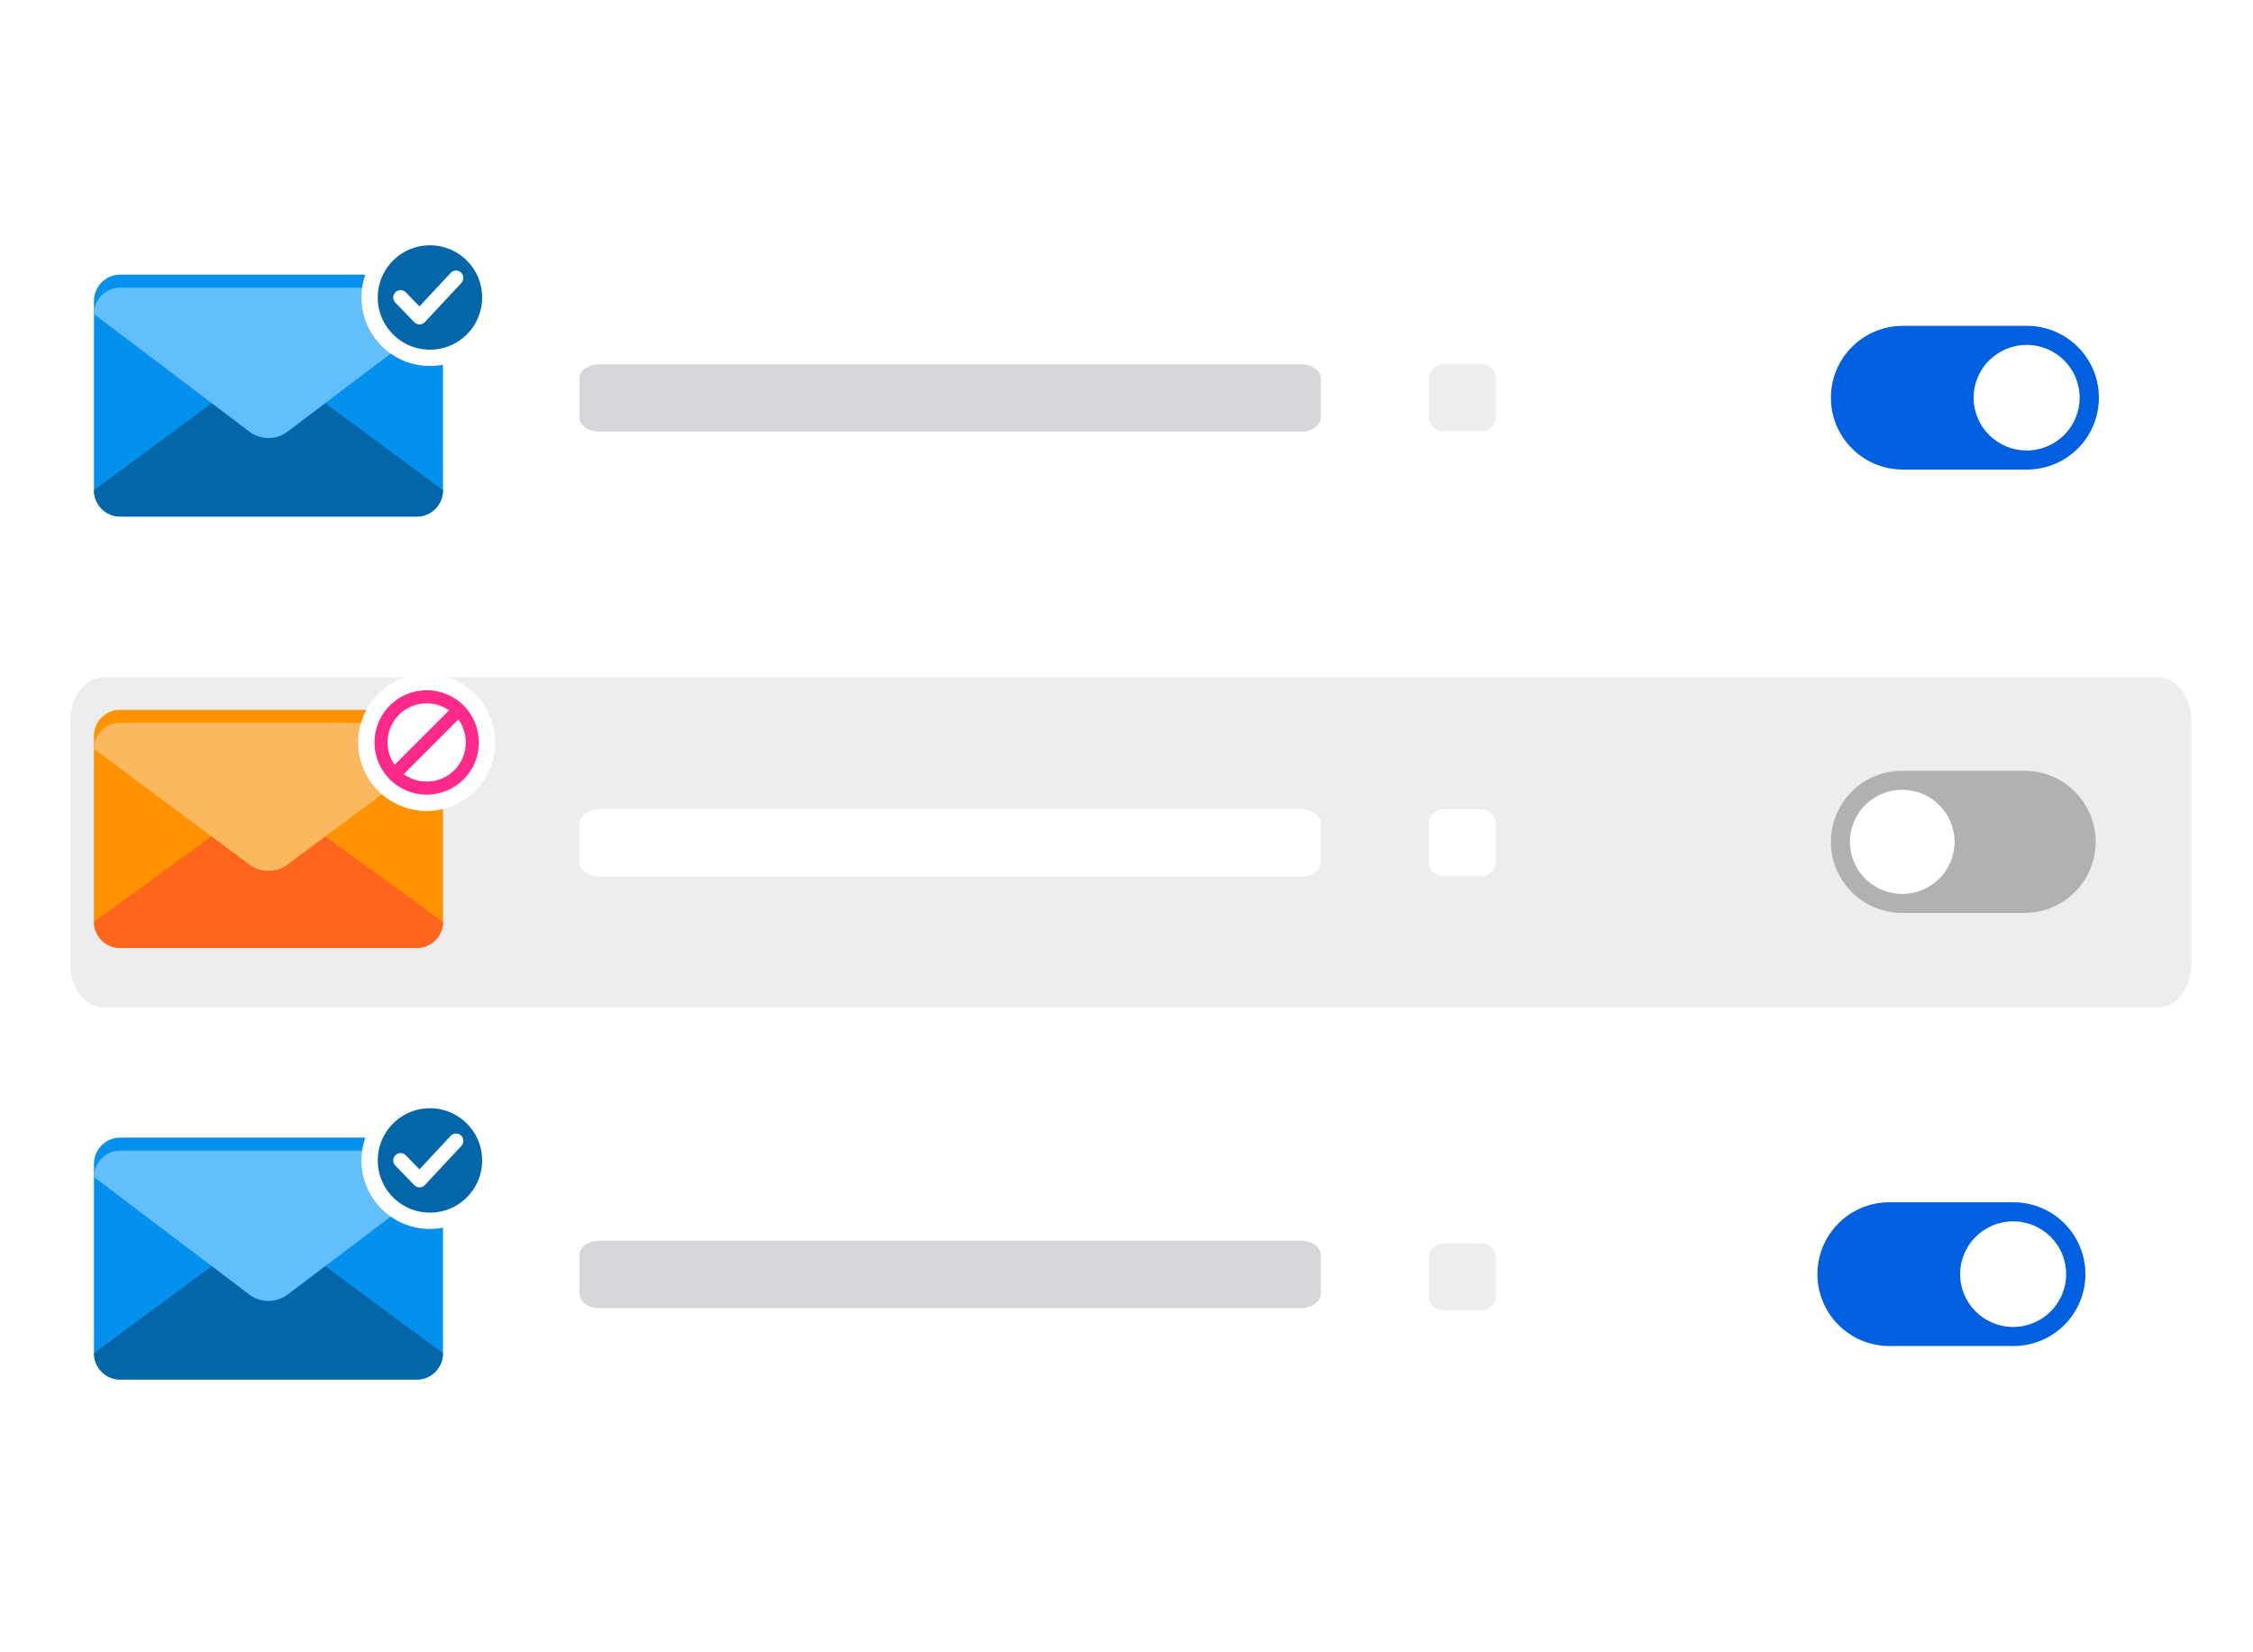 <svg width="240" height="176" viewBox="0 0 240 176" fill="none" xmlns="http://www.w3.org/2000/svg"><g filter="url(#a)"><path d="M228.399 116.111H9.636c-1.989 0-3.601 2.169-3.601 4.845v26.647c0 2.675 1.612 4.844 3.6 4.844H228.4c1.989 0 3.601-2.169 3.601-4.844v-26.647c0-2.676-1.612-4.845-3.601-4.845Z" fill="#fff"/></g><path d="M138.576 132.157H63.85c-1.18 0-2.135.696-2.135 1.556v4.069c0 .859.956 1.556 2.134 1.556h74.727c1.179 0 2.134-.697 2.134-1.556v-4.069c0-.86-.955-1.556-2.134-1.556Z" fill="#D7D7DB"/><path d="M157.806 132.439h-4.059c-.855 0-1.547.692-1.547 1.545v4.037c0 .853.692 1.545 1.547 1.545h4.059c.855 0 1.547-.692 1.547-1.545v-4.037c0-.853-.692-1.545-1.547-1.545Z" fill="#EDEDF0"/><path d="M214.482 129.285h-13.215a6.44 6.44 0 0 0-6.445 6.435c0 3.553 2.885 6.434 6.445 6.434h13.215c3.56 0 6.445-2.881 6.445-6.434a6.44 6.44 0 0 0-6.445-6.435Z" fill="#0060DF" stroke="#0060DF" stroke-width="2.439"/><path d="M214.449 141.342c3.119 0 5.648-2.518 5.648-5.623 0-3.105-2.529-5.622-5.648-5.622-3.119 0-5.647 2.517-5.647 5.622s2.528 5.623 5.647 5.623Z" fill="#fff"/><g filter="url(#b)"><path d="M228.399 70.691H9.636c-1.989 0-3.601 2.102-3.601 4.694v25.813c0 2.592 1.612 4.694 3.6 4.694H228.4c1.989 0 3.601-2.102 3.601-4.694V75.385c0-2.593-1.612-4.694-3.601-4.694Z" fill="#EDEDF0"/></g><path d="M157.807 86.21h-4.06c-.854 0-1.547.692-1.547 1.545v4.038c0 .852.693 1.544 1.547 1.544h4.06c.854 0 1.546-.692 1.546-1.544v-4.038c0-.853-.692-1.544-1.546-1.544ZM138.576 86.196H63.85c-1.18 0-2.135.697-2.135 1.556v4.07c0 .859.956 1.555 2.134 1.555h74.727c1.179 0 2.134-.696 2.134-1.556v-4.069c0-.86-.955-1.556-2.134-1.556Z" fill="#fff"/><path d="M215.661 83.323h-13.042c-3.513 0-6.361 2.843-6.361 6.35 0 3.508 2.848 6.35 6.361 6.35h13.042a6.355 6.355 0 0 0 6.36-6.35 6.355 6.355 0 0 0-6.36-6.35Z" fill="#B1B1B3" stroke="#B1B1B3" stroke-width="2.439"/><path d="M202.635 95.222c3.078 0 5.573-2.484 5.573-5.548 0-3.065-2.495-5.549-5.573-5.549-3.078 0-5.574 2.484-5.574 5.549 0 3.064 2.496 5.548 5.574 5.548Z" fill="#fff"/><g filter="url(#c)"><path d="M228.399 23H9.636c-1.989 0-3.601 2.237-3.601 4.996v27.48c0 2.759 1.612 4.996 3.6 4.996H228.4c1.989 0 3.601-2.237 3.601-4.997V27.996c0-2.76-1.612-4.996-3.601-4.996Z" fill="#fff"/></g><path d="M157.807 38.8h-4.06c-.854 0-1.547.69-1.547 1.543v4.038c0 .853.693 1.544 1.547 1.544h4.06c.854 0 1.546-.691 1.546-1.544v-4.038c0-.853-.692-1.544-1.546-1.544Z" fill="#EDEDF0"/><path d="M138.576 38.8H63.85c-1.179 0-2.134.696-2.134 1.555v4.07c0 .859.955 1.555 2.134 1.555h74.726c1.179 0 2.134-.696 2.134-1.556v-4.069c0-.86-.955-1.556-2.134-1.556Z" fill="#D7D7DB"/><path d="M215.919 35.928h-13.216c-3.559 0-6.445 2.88-6.445 6.434 0 3.554 2.886 6.435 6.445 6.435h13.216c3.559 0 6.445-2.881 6.445-6.435s-2.886-6.434-6.445-6.434Z" fill="#0060DF" stroke="#0060DF" stroke-width="2.439"/><path d="M215.886 47.984c3.119 0 5.647-2.517 5.647-5.622s-2.528-5.622-5.647-5.622-5.647 2.517-5.647 5.622 2.528 5.622 5.647 5.622Z" fill="#fff"/><g clip-path="url(#d)"><path d="M44.401 55.025H12.798c-1.54 0-2.788-1.26-2.788-2.811v-20.15c0-1.553 1.248-2.811 2.788-2.811h31.604c1.54 0 2.788 1.258 2.788 2.811v20.15c0 1.552-1.248 2.811-2.788 2.811Z" fill="#0491ED"/><path d="M10.01 52.212c0 1.553 1.248 2.811 2.788 2.811h31.604c1.54 0 2.788-1.258 2.788-2.811L28.6 38.48 10.01 52.212Z" fill="#0366A9"/><g filter="url(#e)"><path d="M47.19 32.064c0-1.553-1.248-2.811-2.788-2.811H12.797c-1.54 0-2.788 1.258-2.788 2.811l16.544 12.513a3.388 3.388 0 0 0 4.092 0L47.19 32.064Z" fill="#62BFFC"/></g></g><g filter="url(#f)"><circle cx="45.801" cy="30.297" r="6.428" fill="#0366A9" stroke="#fff" stroke-width="1.737"/><path d="m42.674 30.297 2.017 2.085 3.89-4.17" stroke="#FFFFFD" stroke-width="1.564" stroke-linecap="round" stroke-linejoin="round"/></g><g clip-path="url(#g)"><path d="M44.401 100.974H12.798a2.779 2.779 0 0 1-2.788-2.767V78.375a2.778 2.778 0 0 1 2.788-2.767h31.604a2.778 2.778 0 0 1 2.788 2.767v19.832a2.779 2.779 0 0 1-2.788 2.767Z" fill="#FF9201"/><path d="M10.01 98.205a2.778 2.778 0 0 0 2.788 2.767h31.604a2.778 2.778 0 0 0 2.788-2.767L28.6 84.69 10.01 98.205Z" fill="#FF651D"/><g filter="url(#h)"><path d="M47.19 78.375a2.778 2.778 0 0 0-2.788-2.767H12.797a2.778 2.778 0 0 0-2.788 2.767L26.554 90.69a3.432 3.432 0 0 0 4.092 0L47.19 78.375Z" fill="#FBB85F"/></g></g><g filter="url(#i)" stroke-width="1.39"><circle cx="45.453" cy="77.695" r="6.602" fill="#fff" stroke="#fff"/><circle cx="45.453" cy="77.694" r="4.865" stroke="#FF2989"/><path stroke="#FF2989" d="m42.182 80.909 7.004-7.004"/></g><g clip-path="url(#j)"><path d="M44.401 146.947H12.798c-1.54 0-2.788-1.259-2.788-2.811v-20.15c0-1.553 1.248-2.811 2.788-2.811h31.604c1.54 0 2.788 1.258 2.788 2.811v20.15c0 1.552-1.248 2.811-2.788 2.811Z" fill="#0491ED"/><path d="M10.01 144.134c0 1.553 1.248 2.812 2.788 2.812h31.604c1.54 0 2.788-1.259 2.788-2.812L28.6 130.403l-18.59 13.731Z" fill="#0366A9"/><g filter="url(#k)"><path d="M47.19 123.986c0-1.553-1.248-2.811-2.788-2.811H12.797c-1.54 0-2.788 1.258-2.788 2.811l16.544 12.513a3.387 3.387 0 0 0 4.092 0l16.544-12.513Z" fill="#62BFFC"/></g></g><g filter="url(#l)"><circle cx="45.801" cy="122.218" r="6.428" fill="#0366A9" stroke="#fff" stroke-width="1.737"/><path d="m42.673 122.217 2.017 2.085 3.89-4.169" stroke="#FFFFFD" stroke-width="1.564" stroke-linecap="round" stroke-linejoin="round"/></g><defs><filter id="a" x="4.599" y="114.675" width="231.71" height="42.081" filterUnits="userSpaceOnUse" color-interpolation-filters="sRGB"><feFlood flood-opacity="0" result="BackgroundImageFix"/><feColorMatrix in="SourceAlpha" values="0 0 0 0 0 0 0 0 0 0 0 0 0 0 0 0 0 0 127 0" result="hardAlpha"/><feOffset dx="1.436" dy="1.436"/><feGaussianBlur stdDeviation="1.436"/><feComposite in2="hardAlpha" operator="out"/><feColorMatrix values="0 0 0 0 0 0 0 0 0 0 0 0 0 0 0 0 0 0 0.25 0"/><feBlend in2="BackgroundImageFix" result="effect1_dropShadow_1043_3415"/><feBlend in="SourceGraphic" in2="effect1_dropShadow_1043_3415" result="shape"/></filter><filter id="b" x="4.599" y="69.255" width="231.71" height="40.946" filterUnits="userSpaceOnUse" color-interpolation-filters="sRGB"><feFlood flood-opacity="0" result="BackgroundImageFix"/><feColorMatrix in="SourceAlpha" values="0 0 0 0 0 0 0 0 0 0 0 0 0 0 0 0 0 0 127 0" result="hardAlpha"/><feOffset dx="1.436" dy="1.436"/><feGaussianBlur stdDeviation="1.436"/><feComposite in2="hardAlpha" operator="out"/><feColorMatrix values="0 0 0 0 0 0 0 0 0 0 0 0 0 0 0 0 0 0 0.25 0"/><feBlend in2="BackgroundImageFix" result="effect1_dropShadow_1043_3415"/><feBlend in="SourceGraphic" in2="effect1_dropShadow_1043_3415" result="shape"/></filter><filter id="c" x="4.599" y="21.564" width="231.71" height="43.217" filterUnits="userSpaceOnUse" color-interpolation-filters="sRGB"><feFlood flood-opacity="0" result="BackgroundImageFix"/><feColorMatrix in="SourceAlpha" values="0 0 0 0 0 0 0 0 0 0 0 0 0 0 0 0 0 0 127 0" result="hardAlpha"/><feOffset dx="1.436" dy="1.436"/><feGaussianBlur stdDeviation="1.436"/><feComposite in2="hardAlpha" operator="out"/><feColorMatrix values="0 0 0 0 0 0 0 0 0 0 0 0 0 0 0 0 0 0 0.25 0"/><feBlend in2="BackgroundImageFix" result="effect1_dropShadow_1043_3415"/><feBlend in="SourceGraphic" in2="effect1_dropShadow_1043_3415" result="shape"/></filter><filter id="e" x="6.535" y="27.168" width="44.13" height="22.961" filterUnits="userSpaceOnUse" color-interpolation-filters="sRGB"><feFlood flood-opacity="0" result="BackgroundImageFix"/><feColorMatrix in="SourceAlpha" values="0 0 0 0 0 0 0 0 0 0 0 0 0 0 0 0 0 0 127 0" result="hardAlpha"/><feOffset dy="1.39"/><feGaussianBlur stdDeviation="1.737"/><feComposite in2="hardAlpha" operator="out"/><feColorMatrix values="0 0 0 0 0 0 0 0 0 0 0 0 0 0 0 0 0 0 0.1 0"/><feBlend in2="BackgroundImageFix" result="effect1_dropShadow_1043_3415"/><feBlend in="SourceGraphic" in2="effect1_dropShadow_1043_3415" result="shape"/></filter><filter id="f" x="37.114" y="23" width="17.374" height="17.374" filterUnits="userSpaceOnUse" color-interpolation-filters="sRGB"><feFlood flood-opacity="0" result="BackgroundImageFix"/><feColorMatrix in="SourceAlpha" values="0 0 0 0 0 0 0 0 0 0 0 0 0 0 0 0 0 0 127 0" result="hardAlpha"/><feOffset dy="1.39"/><feGaussianBlur stdDeviation=".695"/><feComposite in2="hardAlpha" operator="out"/><feColorMatrix values="0 0 0 0 0 0 0 0 0 0 0 0 0 0 0 0 0 0 0.15 0"/><feBlend in2="BackgroundImageFix" result="effect1_dropShadow_1043_3415"/><feBlend in="SourceGraphic" in2="effect1_dropShadow_1043_3415" result="shape"/></filter><filter id="h" x="6.535" y="73.523" width="44.13" height="22.709" filterUnits="userSpaceOnUse" color-interpolation-filters="sRGB"><feFlood flood-opacity="0" result="BackgroundImageFix"/><feColorMatrix in="SourceAlpha" values="0 0 0 0 0 0 0 0 0 0 0 0 0 0 0 0 0 0 127 0" result="hardAlpha"/><feOffset dy="1.39"/><feGaussianBlur stdDeviation="1.737"/><feComposite in2="hardAlpha" operator="out"/><feColorMatrix values="0 0 0 0 0 0 0 0 0 0 0 0 0 0 0 0 0 0 0.1 0"/><feBlend in2="BackgroundImageFix" result="effect1_dropShadow_1043_3415"/><feBlend in="SourceGraphic" in2="effect1_dropShadow_1043_3415" result="shape"/></filter><filter id="i" x="36.766" y="70.397" width="17.374" height="17.374" filterUnits="userSpaceOnUse" color-interpolation-filters="sRGB"><feFlood flood-opacity="0" result="BackgroundImageFix"/><feColorMatrix in="SourceAlpha" values="0 0 0 0 0 0 0 0 0 0 0 0 0 0 0 0 0 0 127 0" result="hardAlpha"/><feOffset dy="1.39"/><feGaussianBlur stdDeviation=".695"/><feComposite in2="hardAlpha" operator="out"/><feColorMatrix values="0 0 0 0 0 0 0 0 0 0 0 0 0 0 0 0 0 0 0.15 0"/><feBlend in2="BackgroundImageFix" result="effect1_dropShadow_1043_3415"/><feBlend in="SourceGraphic" in2="effect1_dropShadow_1043_3415" result="shape"/></filter><filter id="k" x="6.535" y="119.09" width="44.13" height="22.961" filterUnits="userSpaceOnUse" color-interpolation-filters="sRGB"><feFlood flood-opacity="0" result="BackgroundImageFix"/><feColorMatrix in="SourceAlpha" values="0 0 0 0 0 0 0 0 0 0 0 0 0 0 0 0 0 0 127 0" result="hardAlpha"/><feOffset dy="1.39"/><feGaussianBlur stdDeviation="1.737"/><feComposite in2="hardAlpha" operator="out"/><feColorMatrix values="0 0 0 0 0 0 0 0 0 0 0 0 0 0 0 0 0 0 0.1 0"/><feBlend in2="BackgroundImageFix" result="effect1_dropShadow_1043_3415"/><feBlend in="SourceGraphic" in2="effect1_dropShadow_1043_3415" result="shape"/></filter><filter id="l" x="37.114" y="114.921" width="17.374" height="17.374" filterUnits="userSpaceOnUse" color-interpolation-filters="sRGB"><feFlood flood-opacity="0" result="BackgroundImageFix"/><feColorMatrix in="SourceAlpha" values="0 0 0 0 0 0 0 0 0 0 0 0 0 0 0 0 0 0 127 0" result="hardAlpha"/><feOffset dy="1.39"/><feGaussianBlur stdDeviation=".695"/><feComposite in2="hardAlpha" operator="out"/><feColorMatrix values="0 0 0 0 0 0 0 0 0 0 0 0 0 0 0 0 0 0 0.15 0"/><feBlend in2="BackgroundImageFix" result="effect1_dropShadow_1043_3415"/><feBlend in="SourceGraphic" in2="effect1_dropShadow_1043_3415" result="shape"/></filter><clipPath id="d"><path fill="#fff" transform="translate(10.01 29.255)" d="M0 0h37.18v25.773H0z"/></clipPath><clipPath id="g"><path fill="#fff" transform="translate(10.01 75.61)" d="M0 0h37.18v25.366H0z"/></clipPath><clipPath id="j"><path fill="#fff" transform="translate(10.01 121.176)" d="M0 0h37.18v25.773H0z"/></clipPath></defs></svg>

